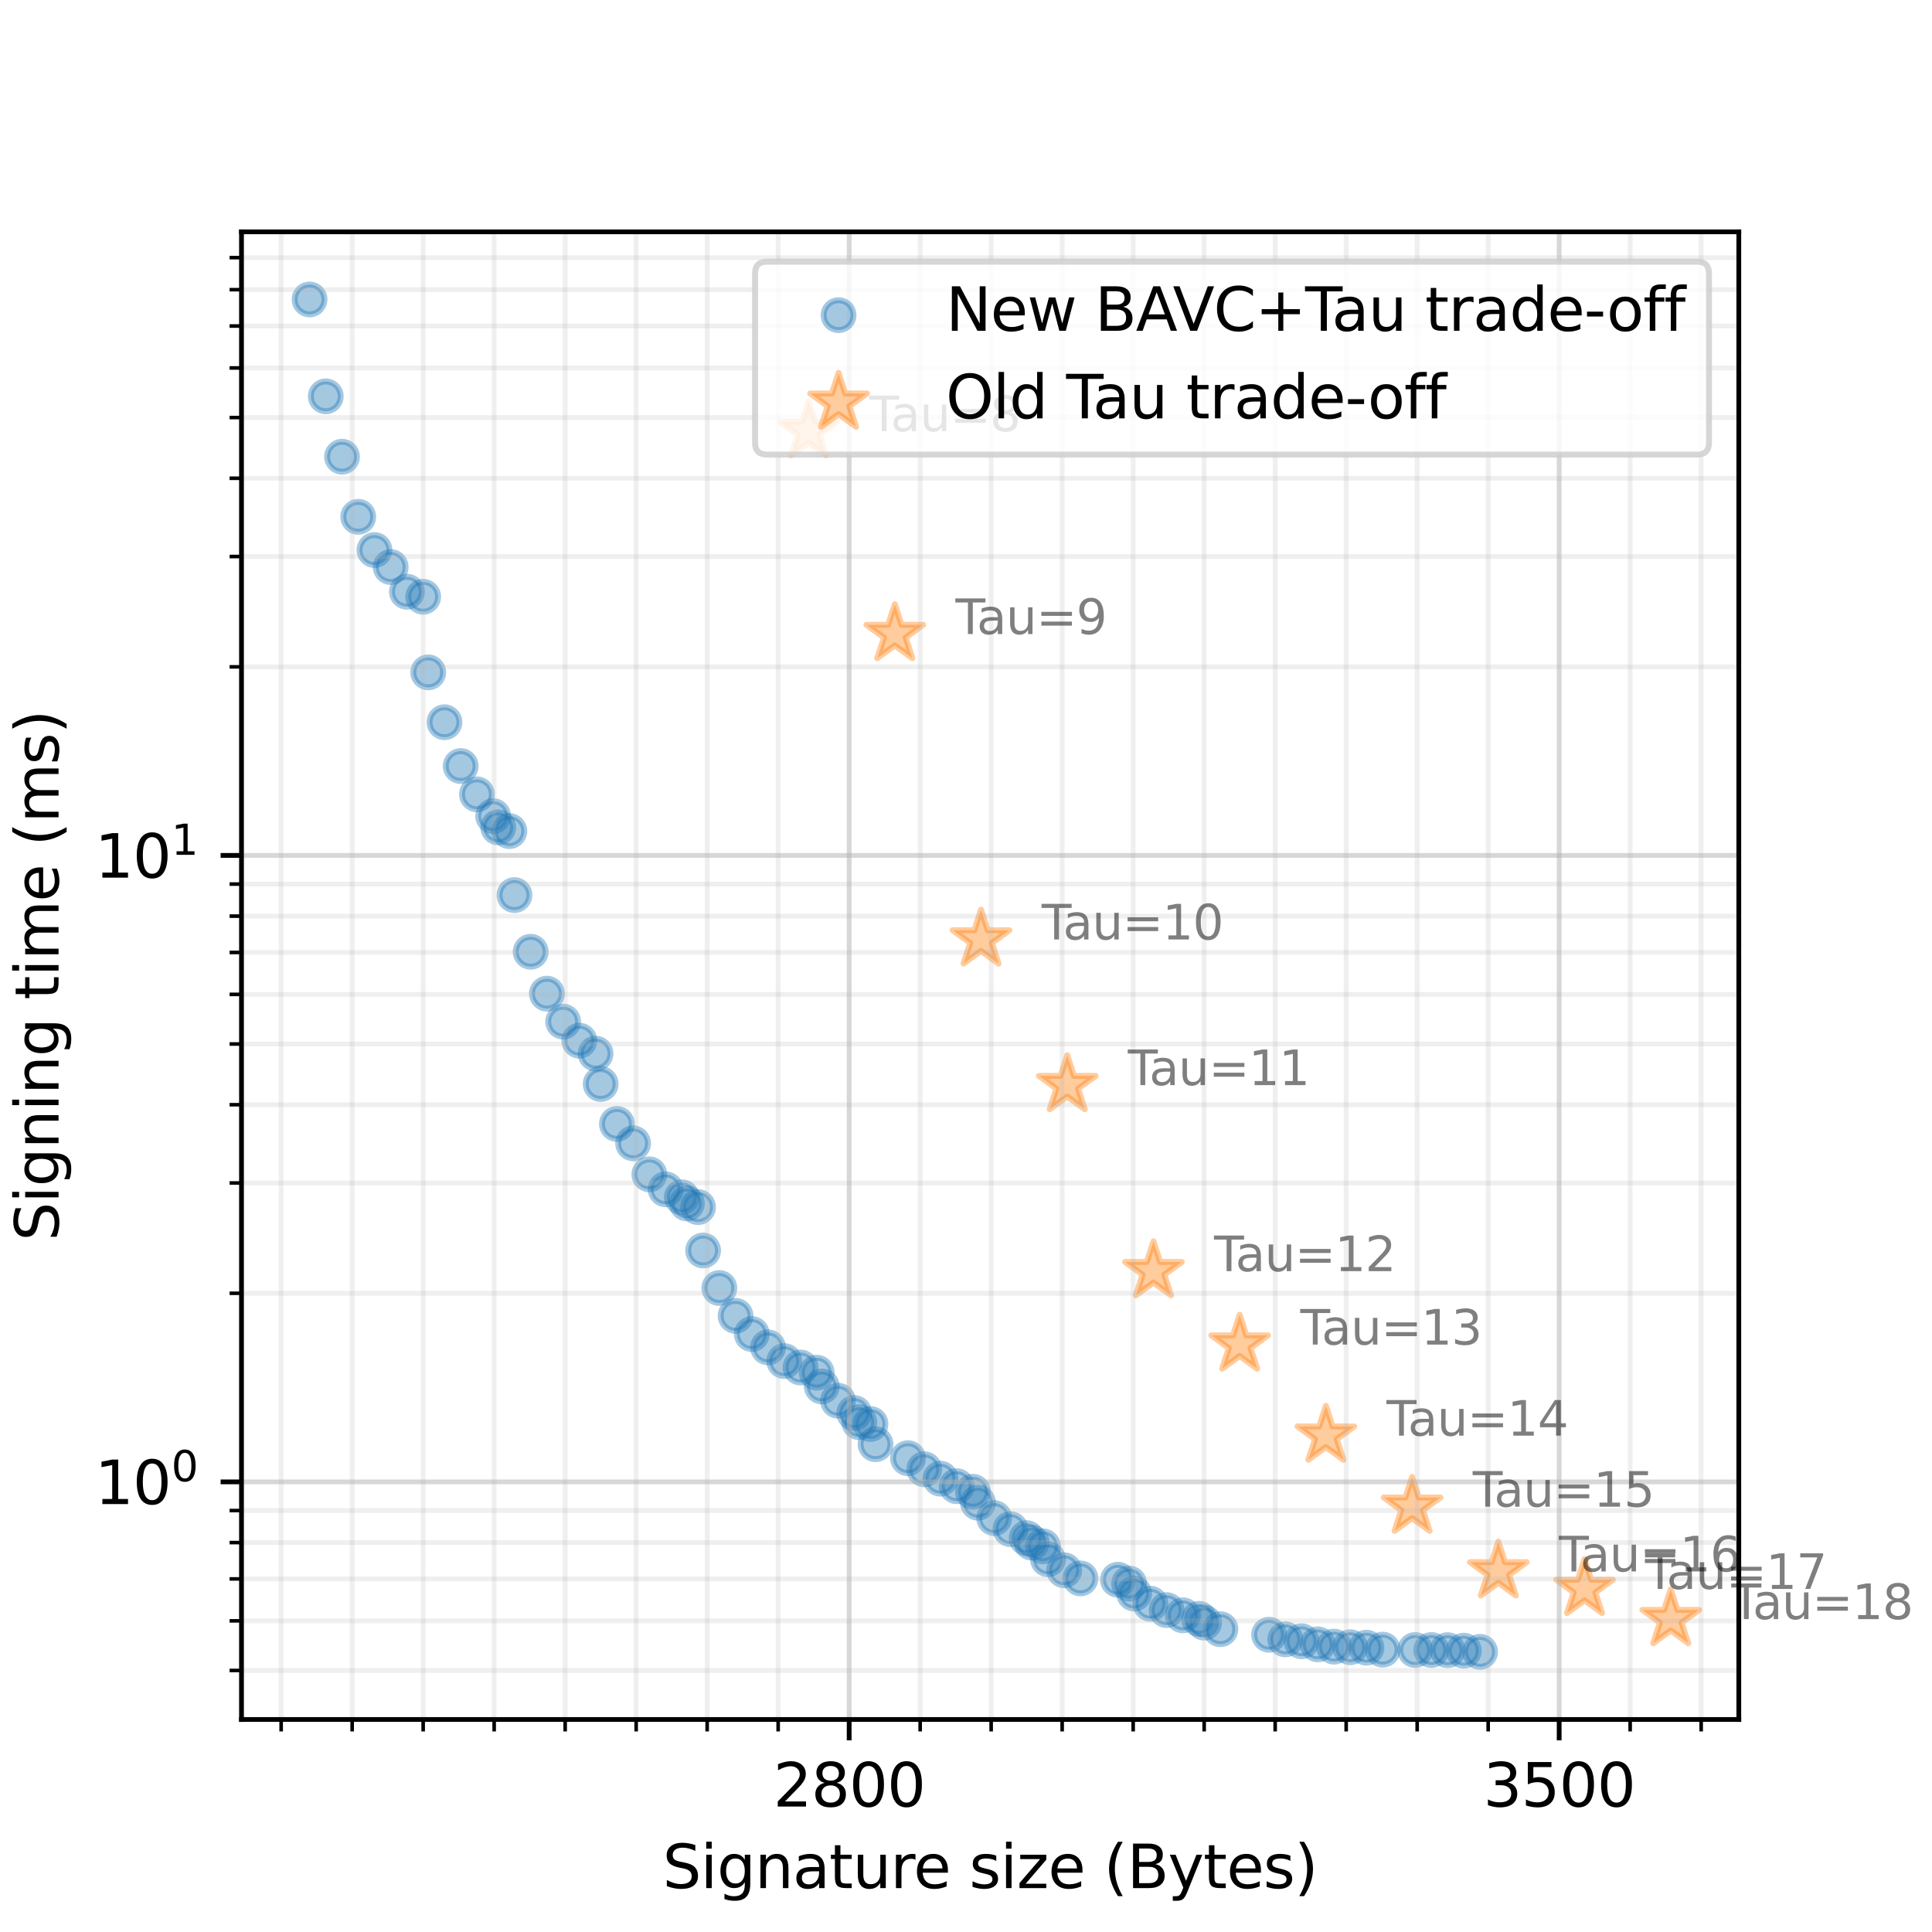 <?xml version="1.0" encoding="utf-8" standalone="no"?>
<!DOCTYPE svg PUBLIC "-//W3C//DTD SVG 1.1//EN"
  "http://www.w3.org/Graphics/SVG/1.1/DTD/svg11.dtd">
<svg xmlns:xlink="http://www.w3.org/1999/xlink" width="324pt" height="324pt" viewBox="0 0 324 324" xmlns="http://www.w3.org/2000/svg" version="1.1">
 <defs>
  <style type="text/css">*{stroke-linejoin: round; stroke-linecap: butt}</style>
 </defs>
 <g id="figure_1">
  <g id="patch_1">
   <path d="M 0 324 
L 324 324 
L 324 0 
L 0 0 
z
" style="fill: #ffffff"/>
  </g>
  <g id="axes_1">
   <g id="patch_2">
    <path d="M 40.5 288.36 
L 291.6 288.36 
L 291.6 38.88 
L 40.5 38.88 
z
" style="fill: #ffffff"/>
   </g>
   <g id="PathCollection_1">
    <defs>
     <path id="mc364a72193" d="M 0 2.5 
C 0.663 2.5 1.299 2.237 1.768 1.768 
C 2.237 1.299 2.5 0.663 2.5 0 
C 2.5 -0.663 2.237 -1.299 1.768 -1.768 
C 1.299 -2.237 0.663 -2.5 0 -2.5 
C -0.663 -2.5 -1.299 -2.237 -1.768 -1.768 
C -2.237 -1.299 -2.5 -0.663 -2.5 0 
C -2.5 0.663 -2.237 1.299 -1.768 1.768 
C -1.299 2.237 -0.663 2.5 0 2.5 
z
" style="stroke: #1f77b4; stroke-opacity: 0.4"/>
    </defs>
    <g clip-path="url(#pb19d9b7565)">
     <use xlink:href="#mc364a72193" x="51.914" y="50.22" style="fill: #1f77b4; fill-opacity: 0.4; stroke: #1f77b4; stroke-opacity: 0.4"/>
     <use xlink:href="#mc364a72193" x="54.635" y="66.465" style="fill: #1f77b4; fill-opacity: 0.4; stroke: #1f77b4; stroke-opacity: 0.4"/>
     <use xlink:href="#mc364a72193" x="57.357" y="76.596" style="fill: #1f77b4; fill-opacity: 0.4; stroke: #1f77b4; stroke-opacity: 0.4"/>
     <use xlink:href="#mc364a72193" x="60.078" y="86.67" style="fill: #1f77b4; fill-opacity: 0.4; stroke: #1f77b4; stroke-opacity: 0.4"/>
     <use xlink:href="#mc364a72193" x="62.8" y="92.24" style="fill: #1f77b4; fill-opacity: 0.4; stroke: #1f77b4; stroke-opacity: 0.4"/>
     <use xlink:href="#mc364a72193" x="65.522" y="95.094" style="fill: #1f77b4; fill-opacity: 0.4; stroke: #1f77b4; stroke-opacity: 0.4"/>
     <use xlink:href="#mc364a72193" x="68.243" y="99.232" style="fill: #1f77b4; fill-opacity: 0.4; stroke: #1f77b4; stroke-opacity: 0.4"/>
     <use xlink:href="#mc364a72193" x="70.965" y="100.076" style="fill: #1f77b4; fill-opacity: 0.4; stroke: #1f77b4; stroke-opacity: 0.4"/>
     <use xlink:href="#mc364a72193" x="71.815" y="112.757" style="fill: #1f77b4; fill-opacity: 0.4; stroke: #1f77b4; stroke-opacity: 0.4"/>
     <use xlink:href="#mc364a72193" x="74.537" y="121.12" style="fill: #1f77b4; fill-opacity: 0.4; stroke: #1f77b4; stroke-opacity: 0.4"/>
     <use xlink:href="#mc364a72193" x="77.258" y="128.466" style="fill: #1f77b4; fill-opacity: 0.4; stroke: #1f77b4; stroke-opacity: 0.4"/>
     <use xlink:href="#mc364a72193" x="79.98" y="133.211" style="fill: #1f77b4; fill-opacity: 0.4; stroke: #1f77b4; stroke-opacity: 0.4"/>
     <use xlink:href="#mc364a72193" x="82.702" y="136.863" style="fill: #1f77b4; fill-opacity: 0.4; stroke: #1f77b4; stroke-opacity: 0.4"/>
     <use xlink:href="#mc364a72193" x="83.552" y="138.751" style="fill: #1f77b4; fill-opacity: 0.4; stroke: #1f77b4; stroke-opacity: 0.4"/>
     <use xlink:href="#mc364a72193" x="85.423" y="139.374" style="fill: #1f77b4; fill-opacity: 0.4; stroke: #1f77b4; stroke-opacity: 0.4"/>
     <use xlink:href="#mc364a72193" x="86.274" y="150.11" style="fill: #1f77b4; fill-opacity: 0.4; stroke: #1f77b4; stroke-opacity: 0.4"/>
     <use xlink:href="#mc364a72193" x="88.995" y="159.609" style="fill: #1f77b4; fill-opacity: 0.4; stroke: #1f77b4; stroke-opacity: 0.4"/>
     <use xlink:href="#mc364a72193" x="91.717" y="166.639" style="fill: #1f77b4; fill-opacity: 0.4; stroke: #1f77b4; stroke-opacity: 0.4"/>
     <use xlink:href="#mc364a72193" x="94.438" y="171.333" style="fill: #1f77b4; fill-opacity: 0.4; stroke: #1f77b4; stroke-opacity: 0.4"/>
     <use xlink:href="#mc364a72193" x="97.16" y="174.517" style="fill: #1f77b4; fill-opacity: 0.4; stroke: #1f77b4; stroke-opacity: 0.4"/>
     <use xlink:href="#mc364a72193" x="99.882" y="176.697" style="fill: #1f77b4; fill-opacity: 0.4; stroke: #1f77b4; stroke-opacity: 0.4"/>
     <use xlink:href="#mc364a72193" x="100.732" y="181.787" style="fill: #1f77b4; fill-opacity: 0.4; stroke: #1f77b4; stroke-opacity: 0.4"/>
     <use xlink:href="#mc364a72193" x="103.454" y="188.484" style="fill: #1f77b4; fill-opacity: 0.4; stroke: #1f77b4; stroke-opacity: 0.4"/>
     <use xlink:href="#mc364a72193" x="106.175" y="191.741" style="fill: #1f77b4; fill-opacity: 0.4; stroke: #1f77b4; stroke-opacity: 0.4"/>
     <use xlink:href="#mc364a72193" x="108.897" y="196.941" style="fill: #1f77b4; fill-opacity: 0.4; stroke: #1f77b4; stroke-opacity: 0.4"/>
     <use xlink:href="#mc364a72193" x="111.618" y="199.445" style="fill: #1f77b4; fill-opacity: 0.4; stroke: #1f77b4; stroke-opacity: 0.4"/>
     <use xlink:href="#mc364a72193" x="114.34" y="200.793" style="fill: #1f77b4; fill-opacity: 0.4; stroke: #1f77b4; stroke-opacity: 0.4"/>
     <use xlink:href="#mc364a72193" x="115.19" y="201.82" style="fill: #1f77b4; fill-opacity: 0.4; stroke: #1f77b4; stroke-opacity: 0.4"/>
     <use xlink:href="#mc364a72193" x="117.062" y="202.436" style="fill: #1f77b4; fill-opacity: 0.4; stroke: #1f77b4; stroke-opacity: 0.4"/>
     <use xlink:href="#mc364a72193" x="117.912" y="209.709" style="fill: #1f77b4; fill-opacity: 0.4; stroke: #1f77b4; stroke-opacity: 0.4"/>
     <use xlink:href="#mc364a72193" x="120.634" y="216.003" style="fill: #1f77b4; fill-opacity: 0.4; stroke: #1f77b4; stroke-opacity: 0.4"/>
     <use xlink:href="#mc364a72193" x="123.355" y="220.668" style="fill: #1f77b4; fill-opacity: 0.4; stroke: #1f77b4; stroke-opacity: 0.4"/>
     <use xlink:href="#mc364a72193" x="126.077" y="223.724" style="fill: #1f77b4; fill-opacity: 0.4; stroke: #1f77b4; stroke-opacity: 0.4"/>
     <use xlink:href="#mc364a72193" x="128.798" y="225.957" style="fill: #1f77b4; fill-opacity: 0.4; stroke: #1f77b4; stroke-opacity: 0.4"/>
     <use xlink:href="#mc364a72193" x="131.52" y="228.258" style="fill: #1f77b4; fill-opacity: 0.4; stroke: #1f77b4; stroke-opacity: 0.4"/>
     <use xlink:href="#mc364a72193" x="134.242" y="229.331" style="fill: #1f77b4; fill-opacity: 0.4; stroke: #1f77b4; stroke-opacity: 0.4"/>
     <use xlink:href="#mc364a72193" x="136.963" y="230.2" style="fill: #1f77b4; fill-opacity: 0.4; stroke: #1f77b4; stroke-opacity: 0.4"/>
     <use xlink:href="#mc364a72193" x="137.814" y="232.51" style="fill: #1f77b4; fill-opacity: 0.4; stroke: #1f77b4; stroke-opacity: 0.4"/>
     <use xlink:href="#mc364a72193" x="140.535" y="234.902" style="fill: #1f77b4; fill-opacity: 0.4; stroke: #1f77b4; stroke-opacity: 0.4"/>
     <use xlink:href="#mc364a72193" x="143.257" y="236.971" style="fill: #1f77b4; fill-opacity: 0.4; stroke: #1f77b4; stroke-opacity: 0.4"/>
     <use xlink:href="#mc364a72193" x="144.107" y="238.503" style="fill: #1f77b4; fill-opacity: 0.4; stroke: #1f77b4; stroke-opacity: 0.4"/>
     <use xlink:href="#mc364a72193" x="145.978" y="238.813" style="fill: #1f77b4; fill-opacity: 0.4; stroke: #1f77b4; stroke-opacity: 0.4"/>
     <use xlink:href="#mc364a72193" x="146.829" y="242.196" style="fill: #1f77b4; fill-opacity: 0.4; stroke: #1f77b4; stroke-opacity: 0.4"/>
     <use xlink:href="#mc364a72193" x="152.272" y="244.538" style="fill: #1f77b4; fill-opacity: 0.4; stroke: #1f77b4; stroke-opacity: 0.4"/>
     <use xlink:href="#mc364a72193" x="154.994" y="246.397" style="fill: #1f77b4; fill-opacity: 0.4; stroke: #1f77b4; stroke-opacity: 0.4"/>
     <use xlink:href="#mc364a72193" x="157.715" y="247.977" style="fill: #1f77b4; fill-opacity: 0.4; stroke: #1f77b4; stroke-opacity: 0.4"/>
     <use xlink:href="#mc364a72193" x="160.437" y="249.237" style="fill: #1f77b4; fill-opacity: 0.4; stroke: #1f77b4; stroke-opacity: 0.4"/>
     <use xlink:href="#mc364a72193" x="163.158" y="250.174" style="fill: #1f77b4; fill-opacity: 0.4; stroke: #1f77b4; stroke-opacity: 0.4"/>
     <use xlink:href="#mc364a72193" x="164.009" y="252.01" style="fill: #1f77b4; fill-opacity: 0.4; stroke: #1f77b4; stroke-opacity: 0.4"/>
     <use xlink:href="#mc364a72193" x="166.73" y="254.584" style="fill: #1f77b4; fill-opacity: 0.4; stroke: #1f77b4; stroke-opacity: 0.4"/>
     <use xlink:href="#mc364a72193" x="169.452" y="256.439" style="fill: #1f77b4; fill-opacity: 0.4; stroke: #1f77b4; stroke-opacity: 0.4"/>
     <use xlink:href="#mc364a72193" x="172.174" y="257.949" style="fill: #1f77b4; fill-opacity: 0.4; stroke: #1f77b4; stroke-opacity: 0.4"/>
     <use xlink:href="#mc364a72193" x="173.024" y="258.703" style="fill: #1f77b4; fill-opacity: 0.4; stroke: #1f77b4; stroke-opacity: 0.4"/>
     <use xlink:href="#mc364a72193" x="174.895" y="259.319" style="fill: #1f77b4; fill-opacity: 0.4; stroke: #1f77b4; stroke-opacity: 0.4"/>
     <use xlink:href="#mc364a72193" x="175.746" y="261.483" style="fill: #1f77b4; fill-opacity: 0.4; stroke: #1f77b4; stroke-opacity: 0.4"/>
     <use xlink:href="#mc364a72193" x="178.467" y="263.338" style="fill: #1f77b4; fill-opacity: 0.4; stroke: #1f77b4; stroke-opacity: 0.4"/>
     <use xlink:href="#mc364a72193" x="181.189" y="264.7" style="fill: #1f77b4; fill-opacity: 0.4; stroke: #1f77b4; stroke-opacity: 0.4"/>
     <use xlink:href="#mc364a72193" x="187.482" y="264.924" style="fill: #1f77b4; fill-opacity: 0.4; stroke: #1f77b4; stroke-opacity: 0.4"/>
     <use xlink:href="#mc364a72193" x="189.354" y="265.57" style="fill: #1f77b4; fill-opacity: 0.4; stroke: #1f77b4; stroke-opacity: 0.4"/>
     <use xlink:href="#mc364a72193" x="190.204" y="267.244" style="fill: #1f77b4; fill-opacity: 0.4; stroke: #1f77b4; stroke-opacity: 0.4"/>
     <use xlink:href="#mc364a72193" x="192.926" y="268.956" style="fill: #1f77b4; fill-opacity: 0.4; stroke: #1f77b4; stroke-opacity: 0.4"/>
     <use xlink:href="#mc364a72193" x="195.647" y="270.014" style="fill: #1f77b4; fill-opacity: 0.4; stroke: #1f77b4; stroke-opacity: 0.4"/>
     <use xlink:href="#mc364a72193" x="198.369" y="270.893" style="fill: #1f77b4; fill-opacity: 0.4; stroke: #1f77b4; stroke-opacity: 0.4"/>
     <use xlink:href="#mc364a72193" x="201.09" y="271.483" style="fill: #1f77b4; fill-opacity: 0.4; stroke: #1f77b4; stroke-opacity: 0.4"/>
     <use xlink:href="#mc364a72193" x="201.941" y="272.109" style="fill: #1f77b4; fill-opacity: 0.4; stroke: #1f77b4; stroke-opacity: 0.4"/>
     <use xlink:href="#mc364a72193" x="204.662" y="273.222" style="fill: #1f77b4; fill-opacity: 0.4; stroke: #1f77b4; stroke-opacity: 0.4"/>
     <use xlink:href="#mc364a72193" x="212.827" y="274.15" style="fill: #1f77b4; fill-opacity: 0.4; stroke: #1f77b4; stroke-opacity: 0.4"/>
     <use xlink:href="#mc364a72193" x="215.549" y="274.926" style="fill: #1f77b4; fill-opacity: 0.4; stroke: #1f77b4; stroke-opacity: 0.4"/>
     <use xlink:href="#mc364a72193" x="218.27" y="275.241" style="fill: #1f77b4; fill-opacity: 0.4; stroke: #1f77b4; stroke-opacity: 0.4"/>
     <use xlink:href="#mc364a72193" x="220.992" y="275.757" style="fill: #1f77b4; fill-opacity: 0.4; stroke: #1f77b4; stroke-opacity: 0.4"/>
     <use xlink:href="#mc364a72193" x="223.714" y="276.144" style="fill: #1f77b4; fill-opacity: 0.4; stroke: #1f77b4; stroke-opacity: 0.4"/>
     <use xlink:href="#mc364a72193" x="226.435" y="276.24" style="fill: #1f77b4; fill-opacity: 0.4; stroke: #1f77b4; stroke-opacity: 0.4"/>
     <use xlink:href="#mc364a72193" x="229.157" y="276.317" style="fill: #1f77b4; fill-opacity: 0.4; stroke: #1f77b4; stroke-opacity: 0.4"/>
     <use xlink:href="#mc364a72193" x="231.878" y="276.65" style="fill: #1f77b4; fill-opacity: 0.4; stroke: #1f77b4; stroke-opacity: 0.4"/>
     <use xlink:href="#mc364a72193" x="237.321" y="276.709" style="fill: #1f77b4; fill-opacity: 0.4; stroke: #1f77b4; stroke-opacity: 0.4"/>
     <use xlink:href="#mc364a72193" x="240.043" y="276.71" style="fill: #1f77b4; fill-opacity: 0.4; stroke: #1f77b4; stroke-opacity: 0.4"/>
     <use xlink:href="#mc364a72193" x="242.765" y="276.737" style="fill: #1f77b4; fill-opacity: 0.4; stroke: #1f77b4; stroke-opacity: 0.4"/>
     <use xlink:href="#mc364a72193" x="245.486" y="276.824" style="fill: #1f77b4; fill-opacity: 0.4; stroke: #1f77b4; stroke-opacity: 0.4"/>
     <use xlink:href="#mc364a72193" x="248.208" y="277.02" style="fill: #1f77b4; fill-opacity: 0.4; stroke: #1f77b4; stroke-opacity: 0.4"/>
    </g>
   </g>
   <g id="PathCollection_2">
    <defs>
     <path id="mc6c9356a20" d="M 0 -5 
L -1.123 -1.545 
L -4.755 -1.545 
L -1.816 0.59 
L -2.939 4.045 
L -0 1.91 
L 2.939 4.045 
L 1.816 0.59 
L 4.755 -1.545 
L 1.123 -1.545 
z
" style="stroke: #ff7f0e; stroke-opacity: 0.4"/>
    </defs>
    <g clip-path="url(#pb19d9b7565)">
     <use xlink:href="#mc6c9356a20" x="135.602" y="72.311" style="fill: #ff7f0e; fill-opacity: 0.4; stroke: #ff7f0e; stroke-opacity: 0.4"/>
     <use xlink:href="#mc6c9356a20" x="150.061" y="106.328" style="fill: #ff7f0e; fill-opacity: 0.4; stroke: #ff7f0e; stroke-opacity: 0.4"/>
     <use xlink:href="#mc6c9356a20" x="164.519" y="157.551" style="fill: #ff7f0e; fill-opacity: 0.4; stroke: #ff7f0e; stroke-opacity: 0.4"/>
     <use xlink:href="#mc6c9356a20" x="178.978" y="181.975" style="fill: #ff7f0e; fill-opacity: 0.4; stroke: #ff7f0e; stroke-opacity: 0.4"/>
     <use xlink:href="#mc6c9356a20" x="193.436" y="213.175" style="fill: #ff7f0e; fill-opacity: 0.4; stroke: #ff7f0e; stroke-opacity: 0.4"/>
     <use xlink:href="#mc6c9356a20" x="207.894" y="225.489" style="fill: #ff7f0e; fill-opacity: 0.4; stroke: #ff7f0e; stroke-opacity: 0.4"/>
     <use xlink:href="#mc6c9356a20" x="222.353" y="240.762" style="fill: #ff7f0e; fill-opacity: 0.4; stroke: #ff7f0e; stroke-opacity: 0.4"/>
     <use xlink:href="#mc6c9356a20" x="236.811" y="252.677" style="fill: #ff7f0e; fill-opacity: 0.4; stroke: #ff7f0e; stroke-opacity: 0.4"/>
     <use xlink:href="#mc6c9356a20" x="251.27" y="263.527" style="fill: #ff7f0e; fill-opacity: 0.4; stroke: #ff7f0e; stroke-opacity: 0.4"/>
     <use xlink:href="#mc6c9356a20" x="265.728" y="266.468" style="fill: #ff7f0e; fill-opacity: 0.4; stroke: #ff7f0e; stroke-opacity: 0.4"/>
     <use xlink:href="#mc6c9356a20" x="280.186" y="271.526" style="fill: #ff7f0e; fill-opacity: 0.4; stroke: #ff7f0e; stroke-opacity: 0.4"/>
    </g>
   </g>
   <g id="matplotlib.axis_1">
    <g id="xtick_1">
     <g id="line2d_1">
      <path d="M 142.406 288.36 
L 142.406 38.88 
" clip-path="url(#pb19d9b7565)" style="fill: none; stroke: #b0b0b0; stroke-opacity: 0.5; stroke-width: 0.8; stroke-linecap: square"/>
     </g>
     <g id="line2d_2">
      <defs>
       <path id="mf71878423e" d="M 0 0 
L 0 3.5 
" style="stroke: #000000; stroke-width: 0.8"/>
      </defs>
      <g>
       <use xlink:href="#mf71878423e" x="142.406" y="288.36" style="stroke: #000000; stroke-width: 0.8"/>
      </g>
     </g>
     <g id="text_1">
      <!-- 2800 -->
      <g transform="translate(129.681 302.958)scale(0.1 -0.1)">
       <defs>
        <path id="DejaVuSans-32" d="M 1228 531 
L 3431 531 
L 3431 0 
L 469 0 
L 469 531 
Q 828 903 1448 1529 
Q 2069 2156 2228 2338 
Q 2531 2678 2651 2914 
Q 2772 3150 2772 3378 
Q 2772 3750 2511 3984 
Q 2250 4219 1831 4219 
Q 1534 4219 1204 4116 
Q 875 4013 500 3803 
L 500 4441 
Q 881 4594 1212 4672 
Q 1544 4750 1819 4750 
Q 2544 4750 2975 4387 
Q 3406 4025 3406 3419 
Q 3406 3131 3298 2873 
Q 3191 2616 2906 2266 
Q 2828 2175 2409 1742 
Q 1991 1309 1228 531 
z
" transform="scale(0.016)"/>
        <path id="DejaVuSans-38" d="M 2034 2216 
Q 1584 2216 1326 1975 
Q 1069 1734 1069 1313 
Q 1069 891 1326 650 
Q 1584 409 2034 409 
Q 2484 409 2743 651 
Q 3003 894 3003 1313 
Q 3003 1734 2745 1975 
Q 2488 2216 2034 2216 
z
M 1403 2484 
Q 997 2584 770 2862 
Q 544 3141 544 3541 
Q 544 4100 942 4425 
Q 1341 4750 2034 4750 
Q 2731 4750 3128 4425 
Q 3525 4100 3525 3541 
Q 3525 3141 3298 2862 
Q 3072 2584 2669 2484 
Q 3125 2378 3379 2068 
Q 3634 1759 3634 1313 
Q 3634 634 3220 271 
Q 2806 -91 2034 -91 
Q 1263 -91 848 271 
Q 434 634 434 1313 
Q 434 1759 690 2068 
Q 947 2378 1403 2484 
z
M 1172 3481 
Q 1172 3119 1398 2916 
Q 1625 2713 2034 2713 
Q 2441 2713 2670 2916 
Q 2900 3119 2900 3481 
Q 2900 3844 2670 4047 
Q 2441 4250 2034 4250 
Q 1625 4250 1398 4047 
Q 1172 3844 1172 3481 
z
" transform="scale(0.016)"/>
        <path id="DejaVuSans-30" d="M 2034 4250 
Q 1547 4250 1301 3770 
Q 1056 3291 1056 2328 
Q 1056 1369 1301 889 
Q 1547 409 2034 409 
Q 2525 409 2770 889 
Q 3016 1369 3016 2328 
Q 3016 3291 2770 3770 
Q 2525 4250 2034 4250 
z
M 2034 4750 
Q 2819 4750 3233 4129 
Q 3647 3509 3647 2328 
Q 3647 1150 3233 529 
Q 2819 -91 2034 -91 
Q 1250 -91 836 529 
Q 422 1150 422 2328 
Q 422 3509 836 4129 
Q 1250 4750 2034 4750 
z
" transform="scale(0.016)"/>
       </defs>
       <use xlink:href="#DejaVuSans-32"/>
       <use xlink:href="#DejaVuSans-38" x="63.623"/>
       <use xlink:href="#DejaVuSans-30" x="127.246"/>
       <use xlink:href="#DejaVuSans-30" x="190.869"/>
      </g>
     </g>
    </g>
    <g id="xtick_2">
     <g id="line2d_3">
      <path d="M 261.475 288.36 
L 261.475 38.88 
" clip-path="url(#pb19d9b7565)" style="fill: none; stroke: #b0b0b0; stroke-opacity: 0.5; stroke-width: 0.8; stroke-linecap: square"/>
     </g>
     <g id="line2d_4">
      <g>
       <use xlink:href="#mf71878423e" x="261.475" y="288.36" style="stroke: #000000; stroke-width: 0.8"/>
      </g>
     </g>
     <g id="text_2">
      <!-- 3500 -->
      <g transform="translate(248.75 302.958)scale(0.1 -0.1)">
       <defs>
        <path id="DejaVuSans-33" d="M 2597 2516 
Q 3050 2419 3304 2112 
Q 3559 1806 3559 1356 
Q 3559 666 3084 287 
Q 2609 -91 1734 -91 
Q 1441 -91 1130 -33 
Q 819 25 488 141 
L 488 750 
Q 750 597 1062 519 
Q 1375 441 1716 441 
Q 2309 441 2620 675 
Q 2931 909 2931 1356 
Q 2931 1769 2642 2001 
Q 2353 2234 1838 2234 
L 1294 2234 
L 1294 2753 
L 1863 2753 
Q 2328 2753 2575 2939 
Q 2822 3125 2822 3475 
Q 2822 3834 2567 4026 
Q 2313 4219 1838 4219 
Q 1578 4219 1281 4162 
Q 984 4106 628 3988 
L 628 4550 
Q 988 4650 1302 4700 
Q 1616 4750 1894 4750 
Q 2613 4750 3031 4423 
Q 3450 4097 3450 3541 
Q 3450 3153 3228 2886 
Q 3006 2619 2597 2516 
z
" transform="scale(0.016)"/>
        <path id="DejaVuSans-35" d="M 691 4666 
L 3169 4666 
L 3169 4134 
L 1269 4134 
L 1269 2991 
Q 1406 3038 1543 3061 
Q 1681 3084 1819 3084 
Q 2600 3084 3056 2656 
Q 3513 2228 3513 1497 
Q 3513 744 3044 326 
Q 2575 -91 1722 -91 
Q 1428 -91 1123 -41 
Q 819 9 494 109 
L 494 744 
Q 775 591 1075 516 
Q 1375 441 1709 441 
Q 2250 441 2565 725 
Q 2881 1009 2881 1497 
Q 2881 1984 2565 2268 
Q 2250 2553 1709 2553 
Q 1456 2553 1204 2497 
Q 953 2441 691 2322 
L 691 4666 
z
" transform="scale(0.016)"/>
       </defs>
       <use xlink:href="#DejaVuSans-33"/>
       <use xlink:href="#DejaVuSans-35" x="63.623"/>
       <use xlink:href="#DejaVuSans-30" x="127.246"/>
       <use xlink:href="#DejaVuSans-30" x="190.869"/>
      </g>
     </g>
    </g>
    <g id="xtick_3">
     <g id="line2d_5">
      <path d="M 47.151 288.36 
L 47.151 38.88 
" clip-path="url(#pb19d9b7565)" style="fill: none; stroke: #b0b0b0; stroke-opacity: 0.2; stroke-width: 0.8; stroke-linecap: square"/>
     </g>
     <g id="line2d_6">
      <defs>
       <path id="m7fbf80899d" d="M 0 0 
L 0 2 
" style="stroke: #000000; stroke-width: 0.6"/>
      </defs>
      <g>
       <use xlink:href="#m7fbf80899d" x="47.151" y="288.36" style="stroke: #000000; stroke-width: 0.6"/>
      </g>
     </g>
    </g>
    <g id="xtick_4">
     <g id="line2d_7">
      <path d="M 59.058 288.36 
L 59.058 38.88 
" clip-path="url(#pb19d9b7565)" style="fill: none; stroke: #b0b0b0; stroke-opacity: 0.2; stroke-width: 0.8; stroke-linecap: square"/>
     </g>
     <g id="line2d_8">
      <g>
       <use xlink:href="#m7fbf80899d" x="59.058" y="288.36" style="stroke: #000000; stroke-width: 0.6"/>
      </g>
     </g>
    </g>
    <g id="xtick_5">
     <g id="line2d_9">
      <path d="M 70.965 288.36 
L 70.965 38.88 
" clip-path="url(#pb19d9b7565)" style="fill: none; stroke: #b0b0b0; stroke-opacity: 0.2; stroke-width: 0.8; stroke-linecap: square"/>
     </g>
     <g id="line2d_10">
      <g>
       <use xlink:href="#m7fbf80899d" x="70.965" y="288.36" style="stroke: #000000; stroke-width: 0.6"/>
      </g>
     </g>
    </g>
    <g id="xtick_6">
     <g id="line2d_11">
      <path d="M 82.872 288.36 
L 82.872 38.88 
" clip-path="url(#pb19d9b7565)" style="fill: none; stroke: #b0b0b0; stroke-opacity: 0.2; stroke-width: 0.8; stroke-linecap: square"/>
     </g>
     <g id="line2d_12">
      <g>
       <use xlink:href="#m7fbf80899d" x="82.872" y="288.36" style="stroke: #000000; stroke-width: 0.6"/>
      </g>
     </g>
    </g>
    <g id="xtick_7">
     <g id="line2d_13">
      <path d="M 94.779 288.36 
L 94.779 38.88 
" clip-path="url(#pb19d9b7565)" style="fill: none; stroke: #b0b0b0; stroke-opacity: 0.2; stroke-width: 0.8; stroke-linecap: square"/>
     </g>
     <g id="line2d_14">
      <g>
       <use xlink:href="#m7fbf80899d" x="94.779" y="288.36" style="stroke: #000000; stroke-width: 0.6"/>
      </g>
     </g>
    </g>
    <g id="xtick_8">
     <g id="line2d_15">
      <path d="M 106.685 288.36 
L 106.685 38.88 
" clip-path="url(#pb19d9b7565)" style="fill: none; stroke: #b0b0b0; stroke-opacity: 0.2; stroke-width: 0.8; stroke-linecap: square"/>
     </g>
     <g id="line2d_16">
      <g>
       <use xlink:href="#m7fbf80899d" x="106.685" y="288.36" style="stroke: #000000; stroke-width: 0.6"/>
      </g>
     </g>
    </g>
    <g id="xtick_9">
     <g id="line2d_17">
      <path d="M 118.592 288.36 
L 118.592 38.88 
" clip-path="url(#pb19d9b7565)" style="fill: none; stroke: #b0b0b0; stroke-opacity: 0.2; stroke-width: 0.8; stroke-linecap: square"/>
     </g>
     <g id="line2d_18">
      <g>
       <use xlink:href="#m7fbf80899d" x="118.592" y="288.36" style="stroke: #000000; stroke-width: 0.6"/>
      </g>
     </g>
    </g>
    <g id="xtick_10">
     <g id="line2d_19">
      <path d="M 130.499 288.36 
L 130.499 38.88 
" clip-path="url(#pb19d9b7565)" style="fill: none; stroke: #b0b0b0; stroke-opacity: 0.2; stroke-width: 0.8; stroke-linecap: square"/>
     </g>
     <g id="line2d_20">
      <g>
       <use xlink:href="#m7fbf80899d" x="130.499" y="288.36" style="stroke: #000000; stroke-width: 0.6"/>
      </g>
     </g>
    </g>
    <g id="xtick_11">
     <g id="line2d_21">
      <path d="M 154.313 288.36 
L 154.313 38.88 
" clip-path="url(#pb19d9b7565)" style="fill: none; stroke: #b0b0b0; stroke-opacity: 0.2; stroke-width: 0.8; stroke-linecap: square"/>
     </g>
     <g id="line2d_22">
      <g>
       <use xlink:href="#m7fbf80899d" x="154.313" y="288.36" style="stroke: #000000; stroke-width: 0.6"/>
      </g>
     </g>
    </g>
    <g id="xtick_12">
     <g id="line2d_23">
      <path d="M 166.22 288.36 
L 166.22 38.88 
" clip-path="url(#pb19d9b7565)" style="fill: none; stroke: #b0b0b0; stroke-opacity: 0.2; stroke-width: 0.8; stroke-linecap: square"/>
     </g>
     <g id="line2d_24">
      <g>
       <use xlink:href="#m7fbf80899d" x="166.22" y="288.36" style="stroke: #000000; stroke-width: 0.6"/>
      </g>
     </g>
    </g>
    <g id="xtick_13">
     <g id="line2d_25">
      <path d="M 178.127 288.36 
L 178.127 38.88 
" clip-path="url(#pb19d9b7565)" style="fill: none; stroke: #b0b0b0; stroke-opacity: 0.2; stroke-width: 0.8; stroke-linecap: square"/>
     </g>
     <g id="line2d_26">
      <g>
       <use xlink:href="#m7fbf80899d" x="178.127" y="288.36" style="stroke: #000000; stroke-width: 0.6"/>
      </g>
     </g>
    </g>
    <g id="xtick_14">
     <g id="line2d_27">
      <path d="M 190.034 288.36 
L 190.034 38.88 
" clip-path="url(#pb19d9b7565)" style="fill: none; stroke: #b0b0b0; stroke-opacity: 0.2; stroke-width: 0.8; stroke-linecap: square"/>
     </g>
     <g id="line2d_28">
      <g>
       <use xlink:href="#m7fbf80899d" x="190.034" y="288.36" style="stroke: #000000; stroke-width: 0.6"/>
      </g>
     </g>
    </g>
    <g id="xtick_15">
     <g id="line2d_29">
      <path d="M 201.941 288.36 
L 201.941 38.88 
" clip-path="url(#pb19d9b7565)" style="fill: none; stroke: #b0b0b0; stroke-opacity: 0.2; stroke-width: 0.8; stroke-linecap: square"/>
     </g>
     <g id="line2d_30">
      <g>
       <use xlink:href="#m7fbf80899d" x="201.941" y="288.36" style="stroke: #000000; stroke-width: 0.6"/>
      </g>
     </g>
    </g>
    <g id="xtick_16">
     <g id="line2d_31">
      <path d="M 213.848 288.36 
L 213.848 38.88 
" clip-path="url(#pb19d9b7565)" style="fill: none; stroke: #b0b0b0; stroke-opacity: 0.2; stroke-width: 0.8; stroke-linecap: square"/>
     </g>
     <g id="line2d_32">
      <g>
       <use xlink:href="#m7fbf80899d" x="213.848" y="288.36" style="stroke: #000000; stroke-width: 0.6"/>
      </g>
     </g>
    </g>
    <g id="xtick_17">
     <g id="line2d_33">
      <path d="M 225.755 288.36 
L 225.755 38.88 
" clip-path="url(#pb19d9b7565)" style="fill: none; stroke: #b0b0b0; stroke-opacity: 0.2; stroke-width: 0.8; stroke-linecap: square"/>
     </g>
     <g id="line2d_34">
      <g>
       <use xlink:href="#m7fbf80899d" x="225.755" y="288.36" style="stroke: #000000; stroke-width: 0.6"/>
      </g>
     </g>
    </g>
    <g id="xtick_18">
     <g id="line2d_35">
      <path d="M 237.662 288.36 
L 237.662 38.88 
" clip-path="url(#pb19d9b7565)" style="fill: none; stroke: #b0b0b0; stroke-opacity: 0.2; stroke-width: 0.8; stroke-linecap: square"/>
     </g>
     <g id="line2d_36">
      <g>
       <use xlink:href="#m7fbf80899d" x="237.662" y="288.36" style="stroke: #000000; stroke-width: 0.6"/>
      </g>
     </g>
    </g>
    <g id="xtick_19">
     <g id="line2d_37">
      <path d="M 249.569 288.36 
L 249.569 38.88 
" clip-path="url(#pb19d9b7565)" style="fill: none; stroke: #b0b0b0; stroke-opacity: 0.2; stroke-width: 0.8; stroke-linecap: square"/>
     </g>
     <g id="line2d_38">
      <g>
       <use xlink:href="#m7fbf80899d" x="249.569" y="288.36" style="stroke: #000000; stroke-width: 0.6"/>
      </g>
     </g>
    </g>
    <g id="xtick_20">
     <g id="line2d_39">
      <path d="M 273.382 288.36 
L 273.382 38.88 
" clip-path="url(#pb19d9b7565)" style="fill: none; stroke: #b0b0b0; stroke-opacity: 0.2; stroke-width: 0.8; stroke-linecap: square"/>
     </g>
     <g id="line2d_40">
      <g>
       <use xlink:href="#m7fbf80899d" x="273.382" y="288.36" style="stroke: #000000; stroke-width: 0.6"/>
      </g>
     </g>
    </g>
    <g id="xtick_21">
     <g id="line2d_41">
      <path d="M 285.289 288.36 
L 285.289 38.88 
" clip-path="url(#pb19d9b7565)" style="fill: none; stroke: #b0b0b0; stroke-opacity: 0.2; stroke-width: 0.8; stroke-linecap: square"/>
     </g>
     <g id="line2d_42">
      <g>
       <use xlink:href="#m7fbf80899d" x="285.289" y="288.36" style="stroke: #000000; stroke-width: 0.6"/>
      </g>
     </g>
    </g>
    <g id="text_3">
     <!-- Signature size (Bytes) -->
     <g transform="translate(111.126 316.637)scale(0.1 -0.1)">
      <defs>
       <path id="DejaVuSans-53" d="M 3425 4513 
L 3425 3897 
Q 3066 4069 2747 4153 
Q 2428 4238 2131 4238 
Q 1616 4238 1336 4038 
Q 1056 3838 1056 3469 
Q 1056 3159 1242 3001 
Q 1428 2844 1947 2747 
L 2328 2669 
Q 3034 2534 3370 2195 
Q 3706 1856 3706 1288 
Q 3706 609 3251 259 
Q 2797 -91 1919 -91 
Q 1588 -91 1214 -16 
Q 841 59 441 206 
L 441 856 
Q 825 641 1194 531 
Q 1563 422 1919 422 
Q 2459 422 2753 634 
Q 3047 847 3047 1241 
Q 3047 1584 2836 1778 
Q 2625 1972 2144 2069 
L 1759 2144 
Q 1053 2284 737 2584 
Q 422 2884 422 3419 
Q 422 4038 858 4394 
Q 1294 4750 2059 4750 
Q 2388 4750 2728 4690 
Q 3069 4631 3425 4513 
z
" transform="scale(0.016)"/>
       <path id="DejaVuSans-69" d="M 603 3500 
L 1178 3500 
L 1178 0 
L 603 0 
L 603 3500 
z
M 603 4863 
L 1178 4863 
L 1178 4134 
L 603 4134 
L 603 4863 
z
" transform="scale(0.016)"/>
       <path id="DejaVuSans-67" d="M 2906 1791 
Q 2906 2416 2648 2759 
Q 2391 3103 1925 3103 
Q 1463 3103 1205 2759 
Q 947 2416 947 1791 
Q 947 1169 1205 825 
Q 1463 481 1925 481 
Q 2391 481 2648 825 
Q 2906 1169 2906 1791 
z
M 3481 434 
Q 3481 -459 3084 -895 
Q 2688 -1331 1869 -1331 
Q 1566 -1331 1297 -1286 
Q 1028 -1241 775 -1147 
L 775 -588 
Q 1028 -725 1275 -790 
Q 1522 -856 1778 -856 
Q 2344 -856 2625 -561 
Q 2906 -266 2906 331 
L 2906 616 
Q 2728 306 2450 153 
Q 2172 0 1784 0 
Q 1141 0 747 490 
Q 353 981 353 1791 
Q 353 2603 747 3093 
Q 1141 3584 1784 3584 
Q 2172 3584 2450 3431 
Q 2728 3278 2906 2969 
L 2906 3500 
L 3481 3500 
L 3481 434 
z
" transform="scale(0.016)"/>
       <path id="DejaVuSans-6e" d="M 3513 2113 
L 3513 0 
L 2938 0 
L 2938 2094 
Q 2938 2591 2744 2837 
Q 2550 3084 2163 3084 
Q 1697 3084 1428 2787 
Q 1159 2491 1159 1978 
L 1159 0 
L 581 0 
L 581 3500 
L 1159 3500 
L 1159 2956 
Q 1366 3272 1645 3428 
Q 1925 3584 2291 3584 
Q 2894 3584 3203 3211 
Q 3513 2838 3513 2113 
z
" transform="scale(0.016)"/>
       <path id="DejaVuSans-61" d="M 2194 1759 
Q 1497 1759 1228 1600 
Q 959 1441 959 1056 
Q 959 750 1161 570 
Q 1363 391 1709 391 
Q 2188 391 2477 730 
Q 2766 1069 2766 1631 
L 2766 1759 
L 2194 1759 
z
M 3341 1997 
L 3341 0 
L 2766 0 
L 2766 531 
Q 2569 213 2275 61 
Q 1981 -91 1556 -91 
Q 1019 -91 701 211 
Q 384 513 384 1019 
Q 384 1609 779 1909 
Q 1175 2209 1959 2209 
L 2766 2209 
L 2766 2266 
Q 2766 2663 2505 2880 
Q 2244 3097 1772 3097 
Q 1472 3097 1187 3025 
Q 903 2953 641 2809 
L 641 3341 
Q 956 3463 1253 3523 
Q 1550 3584 1831 3584 
Q 2591 3584 2966 3190 
Q 3341 2797 3341 1997 
z
" transform="scale(0.016)"/>
       <path id="DejaVuSans-74" d="M 1172 4494 
L 1172 3500 
L 2356 3500 
L 2356 3053 
L 1172 3053 
L 1172 1153 
Q 1172 725 1289 603 
Q 1406 481 1766 481 
L 2356 481 
L 2356 0 
L 1766 0 
Q 1100 0 847 248 
Q 594 497 594 1153 
L 594 3053 
L 172 3053 
L 172 3500 
L 594 3500 
L 594 4494 
L 1172 4494 
z
" transform="scale(0.016)"/>
       <path id="DejaVuSans-75" d="M 544 1381 
L 544 3500 
L 1119 3500 
L 1119 1403 
Q 1119 906 1312 657 
Q 1506 409 1894 409 
Q 2359 409 2629 706 
Q 2900 1003 2900 1516 
L 2900 3500 
L 3475 3500 
L 3475 0 
L 2900 0 
L 2900 538 
Q 2691 219 2414 64 
Q 2138 -91 1772 -91 
Q 1169 -91 856 284 
Q 544 659 544 1381 
z
M 1991 3584 
L 1991 3584 
z
" transform="scale(0.016)"/>
       <path id="DejaVuSans-72" d="M 2631 2963 
Q 2534 3019 2420 3045 
Q 2306 3072 2169 3072 
Q 1681 3072 1420 2755 
Q 1159 2438 1159 1844 
L 1159 0 
L 581 0 
L 581 3500 
L 1159 3500 
L 1159 2956 
Q 1341 3275 1631 3429 
Q 1922 3584 2338 3584 
Q 2397 3584 2469 3576 
Q 2541 3569 2628 3553 
L 2631 2963 
z
" transform="scale(0.016)"/>
       <path id="DejaVuSans-65" d="M 3597 1894 
L 3597 1613 
L 953 1613 
Q 991 1019 1311 708 
Q 1631 397 2203 397 
Q 2534 397 2845 478 
Q 3156 559 3463 722 
L 3463 178 
Q 3153 47 2828 -22 
Q 2503 -91 2169 -91 
Q 1331 -91 842 396 
Q 353 884 353 1716 
Q 353 2575 817 3079 
Q 1281 3584 2069 3584 
Q 2775 3584 3186 3129 
Q 3597 2675 3597 1894 
z
M 3022 2063 
Q 3016 2534 2758 2815 
Q 2500 3097 2075 3097 
Q 1594 3097 1305 2825 
Q 1016 2553 972 2059 
L 3022 2063 
z
" transform="scale(0.016)"/>
       <path id="DejaVuSans-20" transform="scale(0.016)"/>
       <path id="DejaVuSans-73" d="M 2834 3397 
L 2834 2853 
Q 2591 2978 2328 3040 
Q 2066 3103 1784 3103 
Q 1356 3103 1142 2972 
Q 928 2841 928 2578 
Q 928 2378 1081 2264 
Q 1234 2150 1697 2047 
L 1894 2003 
Q 2506 1872 2764 1633 
Q 3022 1394 3022 966 
Q 3022 478 2636 193 
Q 2250 -91 1575 -91 
Q 1294 -91 989 -36 
Q 684 19 347 128 
L 347 722 
Q 666 556 975 473 
Q 1284 391 1588 391 
Q 1994 391 2212 530 
Q 2431 669 2431 922 
Q 2431 1156 2273 1281 
Q 2116 1406 1581 1522 
L 1381 1569 
Q 847 1681 609 1914 
Q 372 2147 372 2553 
Q 372 3047 722 3315 
Q 1072 3584 1716 3584 
Q 2034 3584 2315 3537 
Q 2597 3491 2834 3397 
z
" transform="scale(0.016)"/>
       <path id="DejaVuSans-7a" d="M 353 3500 
L 3084 3500 
L 3084 2975 
L 922 459 
L 3084 459 
L 3084 0 
L 275 0 
L 275 525 
L 2438 3041 
L 353 3041 
L 353 3500 
z
" transform="scale(0.016)"/>
       <path id="DejaVuSans-28" d="M 1984 4856 
Q 1566 4138 1362 3434 
Q 1159 2731 1159 2009 
Q 1159 1288 1364 580 
Q 1569 -128 1984 -844 
L 1484 -844 
Q 1016 -109 783 600 
Q 550 1309 550 2009 
Q 550 2706 781 3412 
Q 1013 4119 1484 4856 
L 1984 4856 
z
" transform="scale(0.016)"/>
       <path id="DejaVuSans-42" d="M 1259 2228 
L 1259 519 
L 2272 519 
Q 2781 519 3026 730 
Q 3272 941 3272 1375 
Q 3272 1813 3026 2020 
Q 2781 2228 2272 2228 
L 1259 2228 
z
M 1259 4147 
L 1259 2741 
L 2194 2741 
Q 2656 2741 2882 2914 
Q 3109 3088 3109 3444 
Q 3109 3797 2882 3972 
Q 2656 4147 2194 4147 
L 1259 4147 
z
M 628 4666 
L 2241 4666 
Q 2963 4666 3353 4366 
Q 3744 4066 3744 3513 
Q 3744 3084 3544 2831 
Q 3344 2578 2956 2516 
Q 3422 2416 3680 2098 
Q 3938 1781 3938 1306 
Q 3938 681 3513 340 
Q 3088 0 2303 0 
L 628 0 
L 628 4666 
z
" transform="scale(0.016)"/>
       <path id="DejaVuSans-79" d="M 2059 -325 
Q 1816 -950 1584 -1140 
Q 1353 -1331 966 -1331 
L 506 -1331 
L 506 -850 
L 844 -850 
Q 1081 -850 1212 -737 
Q 1344 -625 1503 -206 
L 1606 56 
L 191 3500 
L 800 3500 
L 1894 763 
L 2988 3500 
L 3597 3500 
L 2059 -325 
z
" transform="scale(0.016)"/>
       <path id="DejaVuSans-29" d="M 513 4856 
L 1013 4856 
Q 1481 4119 1714 3412 
Q 1947 2706 1947 2009 
Q 1947 1309 1714 600 
Q 1481 -109 1013 -844 
L 513 -844 
Q 928 -128 1133 580 
Q 1338 1288 1338 2009 
Q 1338 2731 1133 3434 
Q 928 4138 513 4856 
z
" transform="scale(0.016)"/>
      </defs>
      <use xlink:href="#DejaVuSans-53"/>
      <use xlink:href="#DejaVuSans-69" x="63.477"/>
      <use xlink:href="#DejaVuSans-67" x="91.26"/>
      <use xlink:href="#DejaVuSans-6e" x="154.736"/>
      <use xlink:href="#DejaVuSans-61" x="218.115"/>
      <use xlink:href="#DejaVuSans-74" x="279.395"/>
      <use xlink:href="#DejaVuSans-75" x="318.604"/>
      <use xlink:href="#DejaVuSans-72" x="381.982"/>
      <use xlink:href="#DejaVuSans-65" x="420.846"/>
      <use xlink:href="#DejaVuSans-20" x="482.369"/>
      <use xlink:href="#DejaVuSans-73" x="514.156"/>
      <use xlink:href="#DejaVuSans-69" x="566.256"/>
      <use xlink:href="#DejaVuSans-7a" x="594.039"/>
      <use xlink:href="#DejaVuSans-65" x="646.529"/>
      <use xlink:href="#DejaVuSans-20" x="708.053"/>
      <use xlink:href="#DejaVuSans-28" x="739.84"/>
      <use xlink:href="#DejaVuSans-42" x="778.854"/>
      <use xlink:href="#DejaVuSans-79" x="847.457"/>
      <use xlink:href="#DejaVuSans-74" x="906.637"/>
      <use xlink:href="#DejaVuSans-65" x="945.846"/>
      <use xlink:href="#DejaVuSans-73" x="1007.369"/>
      <use xlink:href="#DejaVuSans-29" x="1059.469"/>
     </g>
    </g>
   </g>
   <g id="matplotlib.axis_2">
    <g id="ytick_1">
     <g id="line2d_43">
      <path d="M 40.5 248.512 
L 291.6 248.512 
" clip-path="url(#pb19d9b7565)" style="fill: none; stroke: #b0b0b0; stroke-opacity: 0.5; stroke-width: 0.8; stroke-linecap: square"/>
     </g>
     <g id="line2d_44">
      <defs>
       <path id="mdebe62ff3d" d="M 0 0 
L -3.5 0 
" style="stroke: #000000; stroke-width: 0.8"/>
      </defs>
      <g>
       <use xlink:href="#mdebe62ff3d" x="40.5" y="248.512" style="stroke: #000000; stroke-width: 0.8"/>
      </g>
     </g>
     <g id="text_4">
      <!-- $\mathdefault{10^{0}}$ -->
      <g transform="translate(15.9 252.311)scale(0.1 -0.1)">
       <defs>
        <path id="DejaVuSans-31" d="M 794 531 
L 1825 531 
L 1825 4091 
L 703 3866 
L 703 4441 
L 1819 4666 
L 2450 4666 
L 2450 531 
L 3481 531 
L 3481 0 
L 794 0 
L 794 531 
z
" transform="scale(0.016)"/>
       </defs>
       <use xlink:href="#DejaVuSans-31" transform="translate(0 0.766)"/>
       <use xlink:href="#DejaVuSans-30" transform="translate(63.623 0.766)"/>
       <use xlink:href="#DejaVuSans-30" transform="translate(128.203 39.047)scale(0.7)"/>
      </g>
     </g>
    </g>
    <g id="ytick_2">
     <g id="line2d_45">
      <path d="M 40.5 143.455 
L 291.6 143.455 
" clip-path="url(#pb19d9b7565)" style="fill: none; stroke: #b0b0b0; stroke-opacity: 0.5; stroke-width: 0.8; stroke-linecap: square"/>
     </g>
     <g id="line2d_46">
      <g>
       <use xlink:href="#mdebe62ff3d" x="40.5" y="143.455" style="stroke: #000000; stroke-width: 0.8"/>
      </g>
     </g>
     <g id="text_5">
      <!-- $\mathdefault{10^{1}}$ -->
      <g transform="translate(15.9 147.254)scale(0.1 -0.1)">
       <use xlink:href="#DejaVuSans-31" transform="translate(0 0.684)"/>
       <use xlink:href="#DejaVuSans-30" transform="translate(63.623 0.684)"/>
       <use xlink:href="#DejaVuSans-31" transform="translate(128.203 38.966)scale(0.7)"/>
      </g>
     </g>
    </g>
    <g id="ytick_3">
     <g id="line2d_47">
      <path d="M 40.5 280.137 
L 291.6 280.137 
" clip-path="url(#pb19d9b7565)" style="fill: none; stroke: #b0b0b0; stroke-opacity: 0.2; stroke-width: 0.8; stroke-linecap: square"/>
     </g>
     <g id="line2d_48">
      <defs>
       <path id="m3cc6a71795" d="M 0 0 
L -2 0 
" style="stroke: #000000; stroke-width: 0.6"/>
      </defs>
      <g>
       <use xlink:href="#m3cc6a71795" x="40.5" y="280.137" style="stroke: #000000; stroke-width: 0.6"/>
      </g>
     </g>
    </g>
    <g id="ytick_4">
     <g id="line2d_49">
      <path d="M 40.5 271.818 
L 291.6 271.818 
" clip-path="url(#pb19d9b7565)" style="fill: none; stroke: #b0b0b0; stroke-opacity: 0.2; stroke-width: 0.8; stroke-linecap: square"/>
     </g>
     <g id="line2d_50">
      <g>
       <use xlink:href="#m3cc6a71795" x="40.5" y="271.818" style="stroke: #000000; stroke-width: 0.6"/>
      </g>
     </g>
    </g>
    <g id="ytick_5">
     <g id="line2d_51">
      <path d="M 40.5 264.785 
L 291.6 264.785 
" clip-path="url(#pb19d9b7565)" style="fill: none; stroke: #b0b0b0; stroke-opacity: 0.2; stroke-width: 0.8; stroke-linecap: square"/>
     </g>
     <g id="line2d_52">
      <g>
       <use xlink:href="#m3cc6a71795" x="40.5" y="264.785" style="stroke: #000000; stroke-width: 0.6"/>
      </g>
     </g>
    </g>
    <g id="ytick_6">
     <g id="line2d_53">
      <path d="M 40.5 258.693 
L 291.6 258.693 
" clip-path="url(#pb19d9b7565)" style="fill: none; stroke: #b0b0b0; stroke-opacity: 0.2; stroke-width: 0.8; stroke-linecap: square"/>
     </g>
     <g id="line2d_54">
      <g>
       <use xlink:href="#m3cc6a71795" x="40.5" y="258.693" style="stroke: #000000; stroke-width: 0.6"/>
      </g>
     </g>
    </g>
    <g id="ytick_7">
     <g id="line2d_55">
      <path d="M 40.5 253.319 
L 291.6 253.319 
" clip-path="url(#pb19d9b7565)" style="fill: none; stroke: #b0b0b0; stroke-opacity: 0.2; stroke-width: 0.8; stroke-linecap: square"/>
     </g>
     <g id="line2d_56">
      <g>
       <use xlink:href="#m3cc6a71795" x="40.5" y="253.319" style="stroke: #000000; stroke-width: 0.6"/>
      </g>
     </g>
    </g>
    <g id="ytick_8">
     <g id="line2d_57">
      <path d="M 40.5 216.886 
L 291.6 216.886 
" clip-path="url(#pb19d9b7565)" style="fill: none; stroke: #b0b0b0; stroke-opacity: 0.2; stroke-width: 0.8; stroke-linecap: square"/>
     </g>
     <g id="line2d_58">
      <g>
       <use xlink:href="#m3cc6a71795" x="40.5" y="216.886" style="stroke: #000000; stroke-width: 0.6"/>
      </g>
     </g>
    </g>
    <g id="ytick_9">
     <g id="line2d_59">
      <path d="M 40.5 198.387 
L 291.6 198.387 
" clip-path="url(#pb19d9b7565)" style="fill: none; stroke: #b0b0b0; stroke-opacity: 0.2; stroke-width: 0.8; stroke-linecap: square"/>
     </g>
     <g id="line2d_60">
      <g>
       <use xlink:href="#m3cc6a71795" x="40.5" y="198.387" style="stroke: #000000; stroke-width: 0.6"/>
      </g>
     </g>
    </g>
    <g id="ytick_10">
     <g id="line2d_61">
      <path d="M 40.5 185.261 
L 291.6 185.261 
" clip-path="url(#pb19d9b7565)" style="fill: none; stroke: #b0b0b0; stroke-opacity: 0.2; stroke-width: 0.8; stroke-linecap: square"/>
     </g>
     <g id="line2d_62">
      <g>
       <use xlink:href="#m3cc6a71795" x="40.5" y="185.261" style="stroke: #000000; stroke-width: 0.6"/>
      </g>
     </g>
    </g>
    <g id="ytick_11">
     <g id="line2d_63">
      <path d="M 40.5 175.08 
L 291.6 175.08 
" clip-path="url(#pb19d9b7565)" style="fill: none; stroke: #b0b0b0; stroke-opacity: 0.2; stroke-width: 0.8; stroke-linecap: square"/>
     </g>
     <g id="line2d_64">
      <g>
       <use xlink:href="#m3cc6a71795" x="40.5" y="175.08" style="stroke: #000000; stroke-width: 0.6"/>
      </g>
     </g>
    </g>
    <g id="ytick_12">
     <g id="line2d_65">
      <path d="M 40.5 166.762 
L 291.6 166.762 
" clip-path="url(#pb19d9b7565)" style="fill: none; stroke: #b0b0b0; stroke-opacity: 0.2; stroke-width: 0.8; stroke-linecap: square"/>
     </g>
     <g id="line2d_66">
      <g>
       <use xlink:href="#m3cc6a71795" x="40.5" y="166.762" style="stroke: #000000; stroke-width: 0.6"/>
      </g>
     </g>
    </g>
    <g id="ytick_13">
     <g id="line2d_67">
      <path d="M 40.5 159.728 
L 291.6 159.728 
" clip-path="url(#pb19d9b7565)" style="fill: none; stroke: #b0b0b0; stroke-opacity: 0.2; stroke-width: 0.8; stroke-linecap: square"/>
     </g>
     <g id="line2d_68">
      <g>
       <use xlink:href="#m3cc6a71795" x="40.5" y="159.728" style="stroke: #000000; stroke-width: 0.6"/>
      </g>
     </g>
    </g>
    <g id="ytick_14">
     <g id="line2d_69">
      <path d="M 40.5 153.636 
L 291.6 153.636 
" clip-path="url(#pb19d9b7565)" style="fill: none; stroke: #b0b0b0; stroke-opacity: 0.2; stroke-width: 0.8; stroke-linecap: square"/>
     </g>
     <g id="line2d_70">
      <g>
       <use xlink:href="#m3cc6a71795" x="40.5" y="153.636" style="stroke: #000000; stroke-width: 0.6"/>
      </g>
     </g>
    </g>
    <g id="ytick_15">
     <g id="line2d_71">
      <path d="M 40.5 148.262 
L 291.6 148.262 
" clip-path="url(#pb19d9b7565)" style="fill: none; stroke: #b0b0b0; stroke-opacity: 0.2; stroke-width: 0.8; stroke-linecap: square"/>
     </g>
     <g id="line2d_72">
      <g>
       <use xlink:href="#m3cc6a71795" x="40.5" y="148.262" style="stroke: #000000; stroke-width: 0.6"/>
      </g>
     </g>
    </g>
    <g id="ytick_16">
     <g id="line2d_73">
      <path d="M 40.5 111.83 
L 291.6 111.83 
" clip-path="url(#pb19d9b7565)" style="fill: none; stroke: #b0b0b0; stroke-opacity: 0.2; stroke-width: 0.8; stroke-linecap: square"/>
     </g>
     <g id="line2d_74">
      <g>
       <use xlink:href="#m3cc6a71795" x="40.5" y="111.83" style="stroke: #000000; stroke-width: 0.6"/>
      </g>
     </g>
    </g>
    <g id="ytick_17">
     <g id="line2d_75">
      <path d="M 40.5 93.33 
L 291.6 93.33 
" clip-path="url(#pb19d9b7565)" style="fill: none; stroke: #b0b0b0; stroke-opacity: 0.2; stroke-width: 0.8; stroke-linecap: square"/>
     </g>
     <g id="line2d_76">
      <g>
       <use xlink:href="#m3cc6a71795" x="40.5" y="93.33" style="stroke: #000000; stroke-width: 0.6"/>
      </g>
     </g>
    </g>
    <g id="ytick_18">
     <g id="line2d_77">
      <path d="M 40.5 80.205 
L 291.6 80.205 
" clip-path="url(#pb19d9b7565)" style="fill: none; stroke: #b0b0b0; stroke-opacity: 0.2; stroke-width: 0.8; stroke-linecap: square"/>
     </g>
     <g id="line2d_78">
      <g>
       <use xlink:href="#m3cc6a71795" x="40.5" y="80.205" style="stroke: #000000; stroke-width: 0.6"/>
      </g>
     </g>
    </g>
    <g id="ytick_19">
     <g id="line2d_79">
      <path d="M 40.5 70.024 
L 291.6 70.024 
" clip-path="url(#pb19d9b7565)" style="fill: none; stroke: #b0b0b0; stroke-opacity: 0.2; stroke-width: 0.8; stroke-linecap: square"/>
     </g>
     <g id="line2d_80">
      <g>
       <use xlink:href="#m3cc6a71795" x="40.5" y="70.024" style="stroke: #000000; stroke-width: 0.6"/>
      </g>
     </g>
    </g>
    <g id="ytick_20">
     <g id="line2d_81">
      <path d="M 40.5 61.705 
L 291.6 61.705 
" clip-path="url(#pb19d9b7565)" style="fill: none; stroke: #b0b0b0; stroke-opacity: 0.2; stroke-width: 0.8; stroke-linecap: square"/>
     </g>
     <g id="line2d_82">
      <g>
       <use xlink:href="#m3cc6a71795" x="40.5" y="61.705" style="stroke: #000000; stroke-width: 0.6"/>
      </g>
     </g>
    </g>
    <g id="ytick_21">
     <g id="line2d_83">
      <path d="M 40.5 54.672 
L 291.6 54.672 
" clip-path="url(#pb19d9b7565)" style="fill: none; stroke: #b0b0b0; stroke-opacity: 0.2; stroke-width: 0.8; stroke-linecap: square"/>
     </g>
     <g id="line2d_84">
      <g>
       <use xlink:href="#m3cc6a71795" x="40.5" y="54.672" style="stroke: #000000; stroke-width: 0.6"/>
      </g>
     </g>
    </g>
    <g id="ytick_22">
     <g id="line2d_85">
      <path d="M 40.5 48.58 
L 291.6 48.58 
" clip-path="url(#pb19d9b7565)" style="fill: none; stroke: #b0b0b0; stroke-opacity: 0.2; stroke-width: 0.8; stroke-linecap: square"/>
     </g>
     <g id="line2d_86">
      <g>
       <use xlink:href="#m3cc6a71795" x="40.5" y="48.58" style="stroke: #000000; stroke-width: 0.6"/>
      </g>
     </g>
    </g>
    <g id="ytick_23">
     <g id="line2d_87">
      <path d="M 40.5 43.206 
L 291.6 43.206 
" clip-path="url(#pb19d9b7565)" style="fill: none; stroke: #b0b0b0; stroke-opacity: 0.2; stroke-width: 0.8; stroke-linecap: square"/>
     </g>
     <g id="line2d_88">
      <g>
       <use xlink:href="#m3cc6a71795" x="40.5" y="43.206" style="stroke: #000000; stroke-width: 0.6"/>
      </g>
     </g>
    </g>
    <g id="text_6">
     <!-- Signing time (ms) -->
     <g transform="translate(9.82 208.109)rotate(-90)scale(0.1 -0.1)">
      <defs>
       <path id="DejaVuSans-6d" d="M 3328 2828 
Q 3544 3216 3844 3400 
Q 4144 3584 4550 3584 
Q 5097 3584 5394 3201 
Q 5691 2819 5691 2113 
L 5691 0 
L 5113 0 
L 5113 2094 
Q 5113 2597 4934 2840 
Q 4756 3084 4391 3084 
Q 3944 3084 3684 2787 
Q 3425 2491 3425 1978 
L 3425 0 
L 2847 0 
L 2847 2094 
Q 2847 2600 2669 2842 
Q 2491 3084 2119 3084 
Q 1678 3084 1418 2786 
Q 1159 2488 1159 1978 
L 1159 0 
L 581 0 
L 581 3500 
L 1159 3500 
L 1159 2956 
Q 1356 3278 1631 3431 
Q 1906 3584 2284 3584 
Q 2666 3584 2933 3390 
Q 3200 3197 3328 2828 
z
" transform="scale(0.016)"/>
      </defs>
      <use xlink:href="#DejaVuSans-53"/>
      <use xlink:href="#DejaVuSans-69" x="63.477"/>
      <use xlink:href="#DejaVuSans-67" x="91.26"/>
      <use xlink:href="#DejaVuSans-6e" x="154.736"/>
      <use xlink:href="#DejaVuSans-69" x="218.115"/>
      <use xlink:href="#DejaVuSans-6e" x="245.898"/>
      <use xlink:href="#DejaVuSans-67" x="309.277"/>
      <use xlink:href="#DejaVuSans-20" x="372.754"/>
      <use xlink:href="#DejaVuSans-74" x="404.541"/>
      <use xlink:href="#DejaVuSans-69" x="443.75"/>
      <use xlink:href="#DejaVuSans-6d" x="471.533"/>
      <use xlink:href="#DejaVuSans-65" x="568.945"/>
      <use xlink:href="#DejaVuSans-20" x="630.469"/>
      <use xlink:href="#DejaVuSans-28" x="662.256"/>
      <use xlink:href="#DejaVuSans-6d" x="701.27"/>
      <use xlink:href="#DejaVuSans-73" x="798.682"/>
      <use xlink:href="#DejaVuSans-29" x="850.781"/>
     </g>
    </g>
   </g>
   <g id="patch_3">
    <path d="M 40.5 288.36 
L 40.5 38.88 
" style="fill: none; stroke: #000000; stroke-width: 0.8; stroke-linejoin: miter; stroke-linecap: square"/>
   </g>
   <g id="patch_4">
    <path d="M 291.6 288.36 
L 291.6 38.88 
" style="fill: none; stroke: #000000; stroke-width: 0.8; stroke-linejoin: miter; stroke-linecap: square"/>
   </g>
   <g id="patch_5">
    <path d="M 40.5 288.36 
L 291.6 288.36 
" style="fill: none; stroke: #000000; stroke-width: 0.8; stroke-linejoin: miter; stroke-linecap: square"/>
   </g>
   <g id="patch_6">
    <path d="M 40.5 38.88 
L 291.6 38.88 
" style="fill: none; stroke: #000000; stroke-width: 0.8; stroke-linejoin: miter; stroke-linecap: square"/>
   </g>
   <g id="text_7">
    <!--     Tau=8 -->
    <g style="opacity: 0.5" transform="translate(135.602 72.311)scale(0.08 -0.08)">
     <defs>
      <path id="DejaVuSans-54" d="M -19 4666 
L 3928 4666 
L 3928 4134 
L 2272 4134 
L 2272 0 
L 1638 0 
L 1638 4134 
L -19 4134 
L -19 4666 
z
" transform="scale(0.016)"/>
      <path id="DejaVuSans-3d" d="M 678 2906 
L 4684 2906 
L 4684 2381 
L 678 2381 
L 678 2906 
z
M 678 1631 
L 4684 1631 
L 4684 1100 
L 678 1100 
L 678 1631 
z
" transform="scale(0.016)"/>
     </defs>
     <use xlink:href="#DejaVuSans-20"/>
     <use xlink:href="#DejaVuSans-20" x="31.787"/>
     <use xlink:href="#DejaVuSans-20" x="63.574"/>
     <use xlink:href="#DejaVuSans-20" x="95.361"/>
     <use xlink:href="#DejaVuSans-54" x="127.148"/>
     <use xlink:href="#DejaVuSans-61" x="171.732"/>
     <use xlink:href="#DejaVuSans-75" x="233.012"/>
     <use xlink:href="#DejaVuSans-3d" x="296.391"/>
     <use xlink:href="#DejaVuSans-38" x="380.18"/>
    </g>
   </g>
   <g id="text_8">
    <!--     Tau=9 -->
    <g style="opacity: 0.5" transform="translate(150.061 106.328)scale(0.08 -0.08)">
     <defs>
      <path id="DejaVuSans-39" d="M 703 97 
L 703 672 
Q 941 559 1184 500 
Q 1428 441 1663 441 
Q 2288 441 2617 861 
Q 2947 1281 2994 2138 
Q 2813 1869 2534 1725 
Q 2256 1581 1919 1581 
Q 1219 1581 811 2004 
Q 403 2428 403 3163 
Q 403 3881 828 4315 
Q 1253 4750 1959 4750 
Q 2769 4750 3195 4129 
Q 3622 3509 3622 2328 
Q 3622 1225 3098 567 
Q 2575 -91 1691 -91 
Q 1453 -91 1209 -44 
Q 966 3 703 97 
z
M 1959 2075 
Q 2384 2075 2632 2365 
Q 2881 2656 2881 3163 
Q 2881 3666 2632 3958 
Q 2384 4250 1959 4250 
Q 1534 4250 1286 3958 
Q 1038 3666 1038 3163 
Q 1038 2656 1286 2365 
Q 1534 2075 1959 2075 
z
" transform="scale(0.016)"/>
     </defs>
     <use xlink:href="#DejaVuSans-20"/>
     <use xlink:href="#DejaVuSans-20" x="31.787"/>
     <use xlink:href="#DejaVuSans-20" x="63.574"/>
     <use xlink:href="#DejaVuSans-20" x="95.361"/>
     <use xlink:href="#DejaVuSans-54" x="127.148"/>
     <use xlink:href="#DejaVuSans-61" x="171.732"/>
     <use xlink:href="#DejaVuSans-75" x="233.012"/>
     <use xlink:href="#DejaVuSans-3d" x="296.391"/>
     <use xlink:href="#DejaVuSans-39" x="380.18"/>
    </g>
   </g>
   <g id="text_9">
    <!--     Tau=10 -->
    <g style="opacity: 0.5" transform="translate(164.519 157.551)scale(0.08 -0.08)">
     <use xlink:href="#DejaVuSans-20"/>
     <use xlink:href="#DejaVuSans-20" x="31.787"/>
     <use xlink:href="#DejaVuSans-20" x="63.574"/>
     <use xlink:href="#DejaVuSans-20" x="95.361"/>
     <use xlink:href="#DejaVuSans-54" x="127.148"/>
     <use xlink:href="#DejaVuSans-61" x="171.732"/>
     <use xlink:href="#DejaVuSans-75" x="233.012"/>
     <use xlink:href="#DejaVuSans-3d" x="296.391"/>
     <use xlink:href="#DejaVuSans-31" x="380.18"/>
     <use xlink:href="#DejaVuSans-30" x="443.803"/>
    </g>
   </g>
   <g id="text_10">
    <!--     Tau=11 -->
    <g style="opacity: 0.5" transform="translate(178.978 181.975)scale(0.08 -0.08)">
     <use xlink:href="#DejaVuSans-20"/>
     <use xlink:href="#DejaVuSans-20" x="31.787"/>
     <use xlink:href="#DejaVuSans-20" x="63.574"/>
     <use xlink:href="#DejaVuSans-20" x="95.361"/>
     <use xlink:href="#DejaVuSans-54" x="127.148"/>
     <use xlink:href="#DejaVuSans-61" x="171.732"/>
     <use xlink:href="#DejaVuSans-75" x="233.012"/>
     <use xlink:href="#DejaVuSans-3d" x="296.391"/>
     <use xlink:href="#DejaVuSans-31" x="380.18"/>
     <use xlink:href="#DejaVuSans-31" x="443.803"/>
    </g>
   </g>
   <g id="text_11">
    <!--     Tau=12 -->
    <g style="opacity: 0.5" transform="translate(193.436 213.175)scale(0.08 -0.08)">
     <use xlink:href="#DejaVuSans-20"/>
     <use xlink:href="#DejaVuSans-20" x="31.787"/>
     <use xlink:href="#DejaVuSans-20" x="63.574"/>
     <use xlink:href="#DejaVuSans-20" x="95.361"/>
     <use xlink:href="#DejaVuSans-54" x="127.148"/>
     <use xlink:href="#DejaVuSans-61" x="171.732"/>
     <use xlink:href="#DejaVuSans-75" x="233.012"/>
     <use xlink:href="#DejaVuSans-3d" x="296.391"/>
     <use xlink:href="#DejaVuSans-31" x="380.18"/>
     <use xlink:href="#DejaVuSans-32" x="443.803"/>
    </g>
   </g>
   <g id="text_12">
    <!--     Tau=13 -->
    <g style="opacity: 0.5" transform="translate(207.894 225.489)scale(0.08 -0.08)">
     <use xlink:href="#DejaVuSans-20"/>
     <use xlink:href="#DejaVuSans-20" x="31.787"/>
     <use xlink:href="#DejaVuSans-20" x="63.574"/>
     <use xlink:href="#DejaVuSans-20" x="95.361"/>
     <use xlink:href="#DejaVuSans-54" x="127.148"/>
     <use xlink:href="#DejaVuSans-61" x="171.732"/>
     <use xlink:href="#DejaVuSans-75" x="233.012"/>
     <use xlink:href="#DejaVuSans-3d" x="296.391"/>
     <use xlink:href="#DejaVuSans-31" x="380.18"/>
     <use xlink:href="#DejaVuSans-33" x="443.803"/>
    </g>
   </g>
   <g id="text_13">
    <!--     Tau=14 -->
    <g style="opacity: 0.5" transform="translate(222.353 240.762)scale(0.08 -0.08)">
     <defs>
      <path id="DejaVuSans-34" d="M 2419 4116 
L 825 1625 
L 2419 1625 
L 2419 4116 
z
M 2253 4666 
L 3047 4666 
L 3047 1625 
L 3713 1625 
L 3713 1100 
L 3047 1100 
L 3047 0 
L 2419 0 
L 2419 1100 
L 313 1100 
L 313 1709 
L 2253 4666 
z
" transform="scale(0.016)"/>
     </defs>
     <use xlink:href="#DejaVuSans-20"/>
     <use xlink:href="#DejaVuSans-20" x="31.787"/>
     <use xlink:href="#DejaVuSans-20" x="63.574"/>
     <use xlink:href="#DejaVuSans-20" x="95.361"/>
     <use xlink:href="#DejaVuSans-54" x="127.148"/>
     <use xlink:href="#DejaVuSans-61" x="171.732"/>
     <use xlink:href="#DejaVuSans-75" x="233.012"/>
     <use xlink:href="#DejaVuSans-3d" x="296.391"/>
     <use xlink:href="#DejaVuSans-31" x="380.18"/>
     <use xlink:href="#DejaVuSans-34" x="443.803"/>
    </g>
   </g>
   <g id="text_14">
    <!--     Tau=15 -->
    <g style="opacity: 0.5" transform="translate(236.811 252.677)scale(0.08 -0.08)">
     <use xlink:href="#DejaVuSans-20"/>
     <use xlink:href="#DejaVuSans-20" x="31.787"/>
     <use xlink:href="#DejaVuSans-20" x="63.574"/>
     <use xlink:href="#DejaVuSans-20" x="95.361"/>
     <use xlink:href="#DejaVuSans-54" x="127.148"/>
     <use xlink:href="#DejaVuSans-61" x="171.732"/>
     <use xlink:href="#DejaVuSans-75" x="233.012"/>
     <use xlink:href="#DejaVuSans-3d" x="296.391"/>
     <use xlink:href="#DejaVuSans-31" x="380.18"/>
     <use xlink:href="#DejaVuSans-35" x="443.803"/>
    </g>
   </g>
   <g id="text_15">
    <!--     Tau=16 -->
    <g style="opacity: 0.5" transform="translate(251.27 263.527)scale(0.08 -0.08)">
     <defs>
      <path id="DejaVuSans-36" d="M 2113 2584 
Q 1688 2584 1439 2293 
Q 1191 2003 1191 1497 
Q 1191 994 1439 701 
Q 1688 409 2113 409 
Q 2538 409 2786 701 
Q 3034 994 3034 1497 
Q 3034 2003 2786 2293 
Q 2538 2584 2113 2584 
z
M 3366 4563 
L 3366 3988 
Q 3128 4100 2886 4159 
Q 2644 4219 2406 4219 
Q 1781 4219 1451 3797 
Q 1122 3375 1075 2522 
Q 1259 2794 1537 2939 
Q 1816 3084 2150 3084 
Q 2853 3084 3261 2657 
Q 3669 2231 3669 1497 
Q 3669 778 3244 343 
Q 2819 -91 2113 -91 
Q 1303 -91 875 529 
Q 447 1150 447 2328 
Q 447 3434 972 4092 
Q 1497 4750 2381 4750 
Q 2619 4750 2861 4703 
Q 3103 4656 3366 4563 
z
" transform="scale(0.016)"/>
     </defs>
     <use xlink:href="#DejaVuSans-20"/>
     <use xlink:href="#DejaVuSans-20" x="31.787"/>
     <use xlink:href="#DejaVuSans-20" x="63.574"/>
     <use xlink:href="#DejaVuSans-20" x="95.361"/>
     <use xlink:href="#DejaVuSans-54" x="127.148"/>
     <use xlink:href="#DejaVuSans-61" x="171.732"/>
     <use xlink:href="#DejaVuSans-75" x="233.012"/>
     <use xlink:href="#DejaVuSans-3d" x="296.391"/>
     <use xlink:href="#DejaVuSans-31" x="380.18"/>
     <use xlink:href="#DejaVuSans-36" x="443.803"/>
    </g>
   </g>
   <g id="text_16">
    <!--     Tau=17 -->
    <g style="opacity: 0.5" transform="translate(265.728 266.468)scale(0.08 -0.08)">
     <defs>
      <path id="DejaVuSans-37" d="M 525 4666 
L 3525 4666 
L 3525 4397 
L 1831 0 
L 1172 0 
L 2766 4134 
L 525 4134 
L 525 4666 
z
" transform="scale(0.016)"/>
     </defs>
     <use xlink:href="#DejaVuSans-20"/>
     <use xlink:href="#DejaVuSans-20" x="31.787"/>
     <use xlink:href="#DejaVuSans-20" x="63.574"/>
     <use xlink:href="#DejaVuSans-20" x="95.361"/>
     <use xlink:href="#DejaVuSans-54" x="127.148"/>
     <use xlink:href="#DejaVuSans-61" x="171.732"/>
     <use xlink:href="#DejaVuSans-75" x="233.012"/>
     <use xlink:href="#DejaVuSans-3d" x="296.391"/>
     <use xlink:href="#DejaVuSans-31" x="380.18"/>
     <use xlink:href="#DejaVuSans-37" x="443.803"/>
    </g>
   </g>
   <g id="text_17">
    <!--     Tau=18 -->
    <g style="opacity: 0.5" transform="translate(280.186 271.526)scale(0.08 -0.08)">
     <use xlink:href="#DejaVuSans-20"/>
     <use xlink:href="#DejaVuSans-20" x="31.787"/>
     <use xlink:href="#DejaVuSans-20" x="63.574"/>
     <use xlink:href="#DejaVuSans-20" x="95.361"/>
     <use xlink:href="#DejaVuSans-54" x="127.148"/>
     <use xlink:href="#DejaVuSans-61" x="171.732"/>
     <use xlink:href="#DejaVuSans-75" x="233.012"/>
     <use xlink:href="#DejaVuSans-3d" x="296.391"/>
     <use xlink:href="#DejaVuSans-31" x="380.18"/>
     <use xlink:href="#DejaVuSans-38" x="443.803"/>
    </g>
   </g>
   <g id="legend_1">
    <g id="patch_7">
     <path d="M 128.625 76.236 
L 284.6 76.236 
Q 286.6 76.236 286.6 74.236 
L 286.6 45.88 
Q 286.6 43.88 284.6 43.88 
L 128.625 43.88 
Q 126.625 43.88 126.625 45.88 
L 126.625 74.236 
Q 126.625 76.236 128.625 76.236 
z
" style="fill: #ffffff; opacity: 0.8; stroke: #cccccc; stroke-linejoin: miter"/>
    </g>
    <g id="PathCollection_3">
     <g>
      <use xlink:href="#mc364a72193" x="140.625" y="52.853" style="fill: #1f77b4; fill-opacity: 0.4; stroke: #1f77b4; stroke-opacity: 0.4"/>
     </g>
    </g>
    <g id="text_18">
     <!-- New BAVC+Tau trade-off -->
     <g transform="translate(158.625 55.478)scale(0.1 -0.1)">
      <defs>
       <path id="DejaVuSans-4e" d="M 628 4666 
L 1478 4666 
L 3547 763 
L 3547 4666 
L 4159 4666 
L 4159 0 
L 3309 0 
L 1241 3903 
L 1241 0 
L 628 0 
L 628 4666 
z
" transform="scale(0.016)"/>
       <path id="DejaVuSans-77" d="M 269 3500 
L 844 3500 
L 1563 769 
L 2278 3500 
L 2956 3500 
L 3675 769 
L 4391 3500 
L 4966 3500 
L 4050 0 
L 3372 0 
L 2619 2869 
L 1863 0 
L 1184 0 
L 269 3500 
z
" transform="scale(0.016)"/>
       <path id="DejaVuSans-41" d="M 2188 4044 
L 1331 1722 
L 3047 1722 
L 2188 4044 
z
M 1831 4666 
L 2547 4666 
L 4325 0 
L 3669 0 
L 3244 1197 
L 1141 1197 
L 716 0 
L 50 0 
L 1831 4666 
z
" transform="scale(0.016)"/>
       <path id="DejaVuSans-56" d="M 1831 0 
L 50 4666 
L 709 4666 
L 2188 738 
L 3669 4666 
L 4325 4666 
L 2547 0 
L 1831 0 
z
" transform="scale(0.016)"/>
       <path id="DejaVuSans-43" d="M 4122 4306 
L 4122 3641 
Q 3803 3938 3442 4084 
Q 3081 4231 2675 4231 
Q 1875 4231 1450 3742 
Q 1025 3253 1025 2328 
Q 1025 1406 1450 917 
Q 1875 428 2675 428 
Q 3081 428 3442 575 
Q 3803 722 4122 1019 
L 4122 359 
Q 3791 134 3420 21 
Q 3050 -91 2638 -91 
Q 1578 -91 968 557 
Q 359 1206 359 2328 
Q 359 3453 968 4101 
Q 1578 4750 2638 4750 
Q 3056 4750 3426 4639 
Q 3797 4528 4122 4306 
z
" transform="scale(0.016)"/>
       <path id="DejaVuSans-2b" d="M 2944 4013 
L 2944 2272 
L 4684 2272 
L 4684 1741 
L 2944 1741 
L 2944 0 
L 2419 0 
L 2419 1741 
L 678 1741 
L 678 2272 
L 2419 2272 
L 2419 4013 
L 2944 4013 
z
" transform="scale(0.016)"/>
       <path id="DejaVuSans-64" d="M 2906 2969 
L 2906 4863 
L 3481 4863 
L 3481 0 
L 2906 0 
L 2906 525 
Q 2725 213 2448 61 
Q 2172 -91 1784 -91 
Q 1150 -91 751 415 
Q 353 922 353 1747 
Q 353 2572 751 3078 
Q 1150 3584 1784 3584 
Q 2172 3584 2448 3432 
Q 2725 3281 2906 2969 
z
M 947 1747 
Q 947 1113 1208 752 
Q 1469 391 1925 391 
Q 2381 391 2643 752 
Q 2906 1113 2906 1747 
Q 2906 2381 2643 2742 
Q 2381 3103 1925 3103 
Q 1469 3103 1208 2742 
Q 947 2381 947 1747 
z
" transform="scale(0.016)"/>
       <path id="DejaVuSans-2d" d="M 313 2009 
L 1997 2009 
L 1997 1497 
L 313 1497 
L 313 2009 
z
" transform="scale(0.016)"/>
       <path id="DejaVuSans-6f" d="M 1959 3097 
Q 1497 3097 1228 2736 
Q 959 2375 959 1747 
Q 959 1119 1226 758 
Q 1494 397 1959 397 
Q 2419 397 2687 759 
Q 2956 1122 2956 1747 
Q 2956 2369 2687 2733 
Q 2419 3097 1959 3097 
z
M 1959 3584 
Q 2709 3584 3137 3096 
Q 3566 2609 3566 1747 
Q 3566 888 3137 398 
Q 2709 -91 1959 -91 
Q 1206 -91 779 398 
Q 353 888 353 1747 
Q 353 2609 779 3096 
Q 1206 3584 1959 3584 
z
" transform="scale(0.016)"/>
       <path id="DejaVuSans-66" d="M 2375 4863 
L 2375 4384 
L 1825 4384 
Q 1516 4384 1395 4259 
Q 1275 4134 1275 3809 
L 1275 3500 
L 2222 3500 
L 2222 3053 
L 1275 3053 
L 1275 0 
L 697 0 
L 697 3053 
L 147 3053 
L 147 3500 
L 697 3500 
L 697 3744 
Q 697 4328 969 4595 
Q 1241 4863 1831 4863 
L 2375 4863 
z
" transform="scale(0.016)"/>
      </defs>
      <use xlink:href="#DejaVuSans-4e"/>
      <use xlink:href="#DejaVuSans-65" x="74.805"/>
      <use xlink:href="#DejaVuSans-77" x="136.328"/>
      <use xlink:href="#DejaVuSans-20" x="218.115"/>
      <use xlink:href="#DejaVuSans-42" x="249.902"/>
      <use xlink:href="#DejaVuSans-41" x="318.506"/>
      <use xlink:href="#DejaVuSans-56" x="380.539"/>
      <use xlink:href="#DejaVuSans-43" x="448.947"/>
      <use xlink:href="#DejaVuSans-2b" x="518.771"/>
      <use xlink:href="#DejaVuSans-54" x="602.561"/>
      <use xlink:href="#DejaVuSans-61" x="647.145"/>
      <use xlink:href="#DejaVuSans-75" x="708.424"/>
      <use xlink:href="#DejaVuSans-20" x="771.803"/>
      <use xlink:href="#DejaVuSans-74" x="803.59"/>
      <use xlink:href="#DejaVuSans-72" x="842.799"/>
      <use xlink:href="#DejaVuSans-61" x="883.912"/>
      <use xlink:href="#DejaVuSans-64" x="945.191"/>
      <use xlink:href="#DejaVuSans-65" x="1008.668"/>
      <use xlink:href="#DejaVuSans-2d" x="1070.191"/>
      <use xlink:href="#DejaVuSans-6f" x="1108.15"/>
      <use xlink:href="#DejaVuSans-66" x="1169.332"/>
      <use xlink:href="#DejaVuSans-66" x="1204.537"/>
     </g>
    </g>
    <g id="PathCollection_4">
     <g>
      <use xlink:href="#mc6c9356a20" x="140.625" y="67.532" style="fill: #ff7f0e; fill-opacity: 0.4; stroke: #ff7f0e; stroke-opacity: 0.4"/>
     </g>
    </g>
    <g id="text_19">
     <!-- Old Tau trade-off -->
     <g transform="translate(158.625 70.157)scale(0.1 -0.1)">
      <defs>
       <path id="DejaVuSans-4f" d="M 2522 4238 
Q 1834 4238 1429 3725 
Q 1025 3213 1025 2328 
Q 1025 1447 1429 934 
Q 1834 422 2522 422 
Q 3209 422 3611 934 
Q 4013 1447 4013 2328 
Q 4013 3213 3611 3725 
Q 3209 4238 2522 4238 
z
M 2522 4750 
Q 3503 4750 4090 4092 
Q 4678 3434 4678 2328 
Q 4678 1225 4090 567 
Q 3503 -91 2522 -91 
Q 1538 -91 948 565 
Q 359 1222 359 2328 
Q 359 3434 948 4092 
Q 1538 4750 2522 4750 
z
" transform="scale(0.016)"/>
       <path id="DejaVuSans-6c" d="M 603 4863 
L 1178 4863 
L 1178 0 
L 603 0 
L 603 4863 
z
" transform="scale(0.016)"/>
      </defs>
      <use xlink:href="#DejaVuSans-4f"/>
      <use xlink:href="#DejaVuSans-6c" x="78.711"/>
      <use xlink:href="#DejaVuSans-64" x="106.494"/>
      <use xlink:href="#DejaVuSans-20" x="169.971"/>
      <use xlink:href="#DejaVuSans-54" x="201.758"/>
      <use xlink:href="#DejaVuSans-61" x="246.342"/>
      <use xlink:href="#DejaVuSans-75" x="307.621"/>
      <use xlink:href="#DejaVuSans-20" x="371"/>
      <use xlink:href="#DejaVuSans-74" x="402.787"/>
      <use xlink:href="#DejaVuSans-72" x="441.996"/>
      <use xlink:href="#DejaVuSans-61" x="483.109"/>
      <use xlink:href="#DejaVuSans-64" x="544.389"/>
      <use xlink:href="#DejaVuSans-65" x="607.865"/>
      <use xlink:href="#DejaVuSans-2d" x="669.389"/>
      <use xlink:href="#DejaVuSans-6f" x="707.348"/>
      <use xlink:href="#DejaVuSans-66" x="768.529"/>
      <use xlink:href="#DejaVuSans-66" x="803.734"/>
     </g>
    </g>
   </g>
  </g>
 </g>
 <defs>
  <clipPath id="pb19d9b7565">
   <rect x="40.5" y="38.88" width="251.1" height="249.48"/>
  </clipPath>
 </defs>
</svg>
